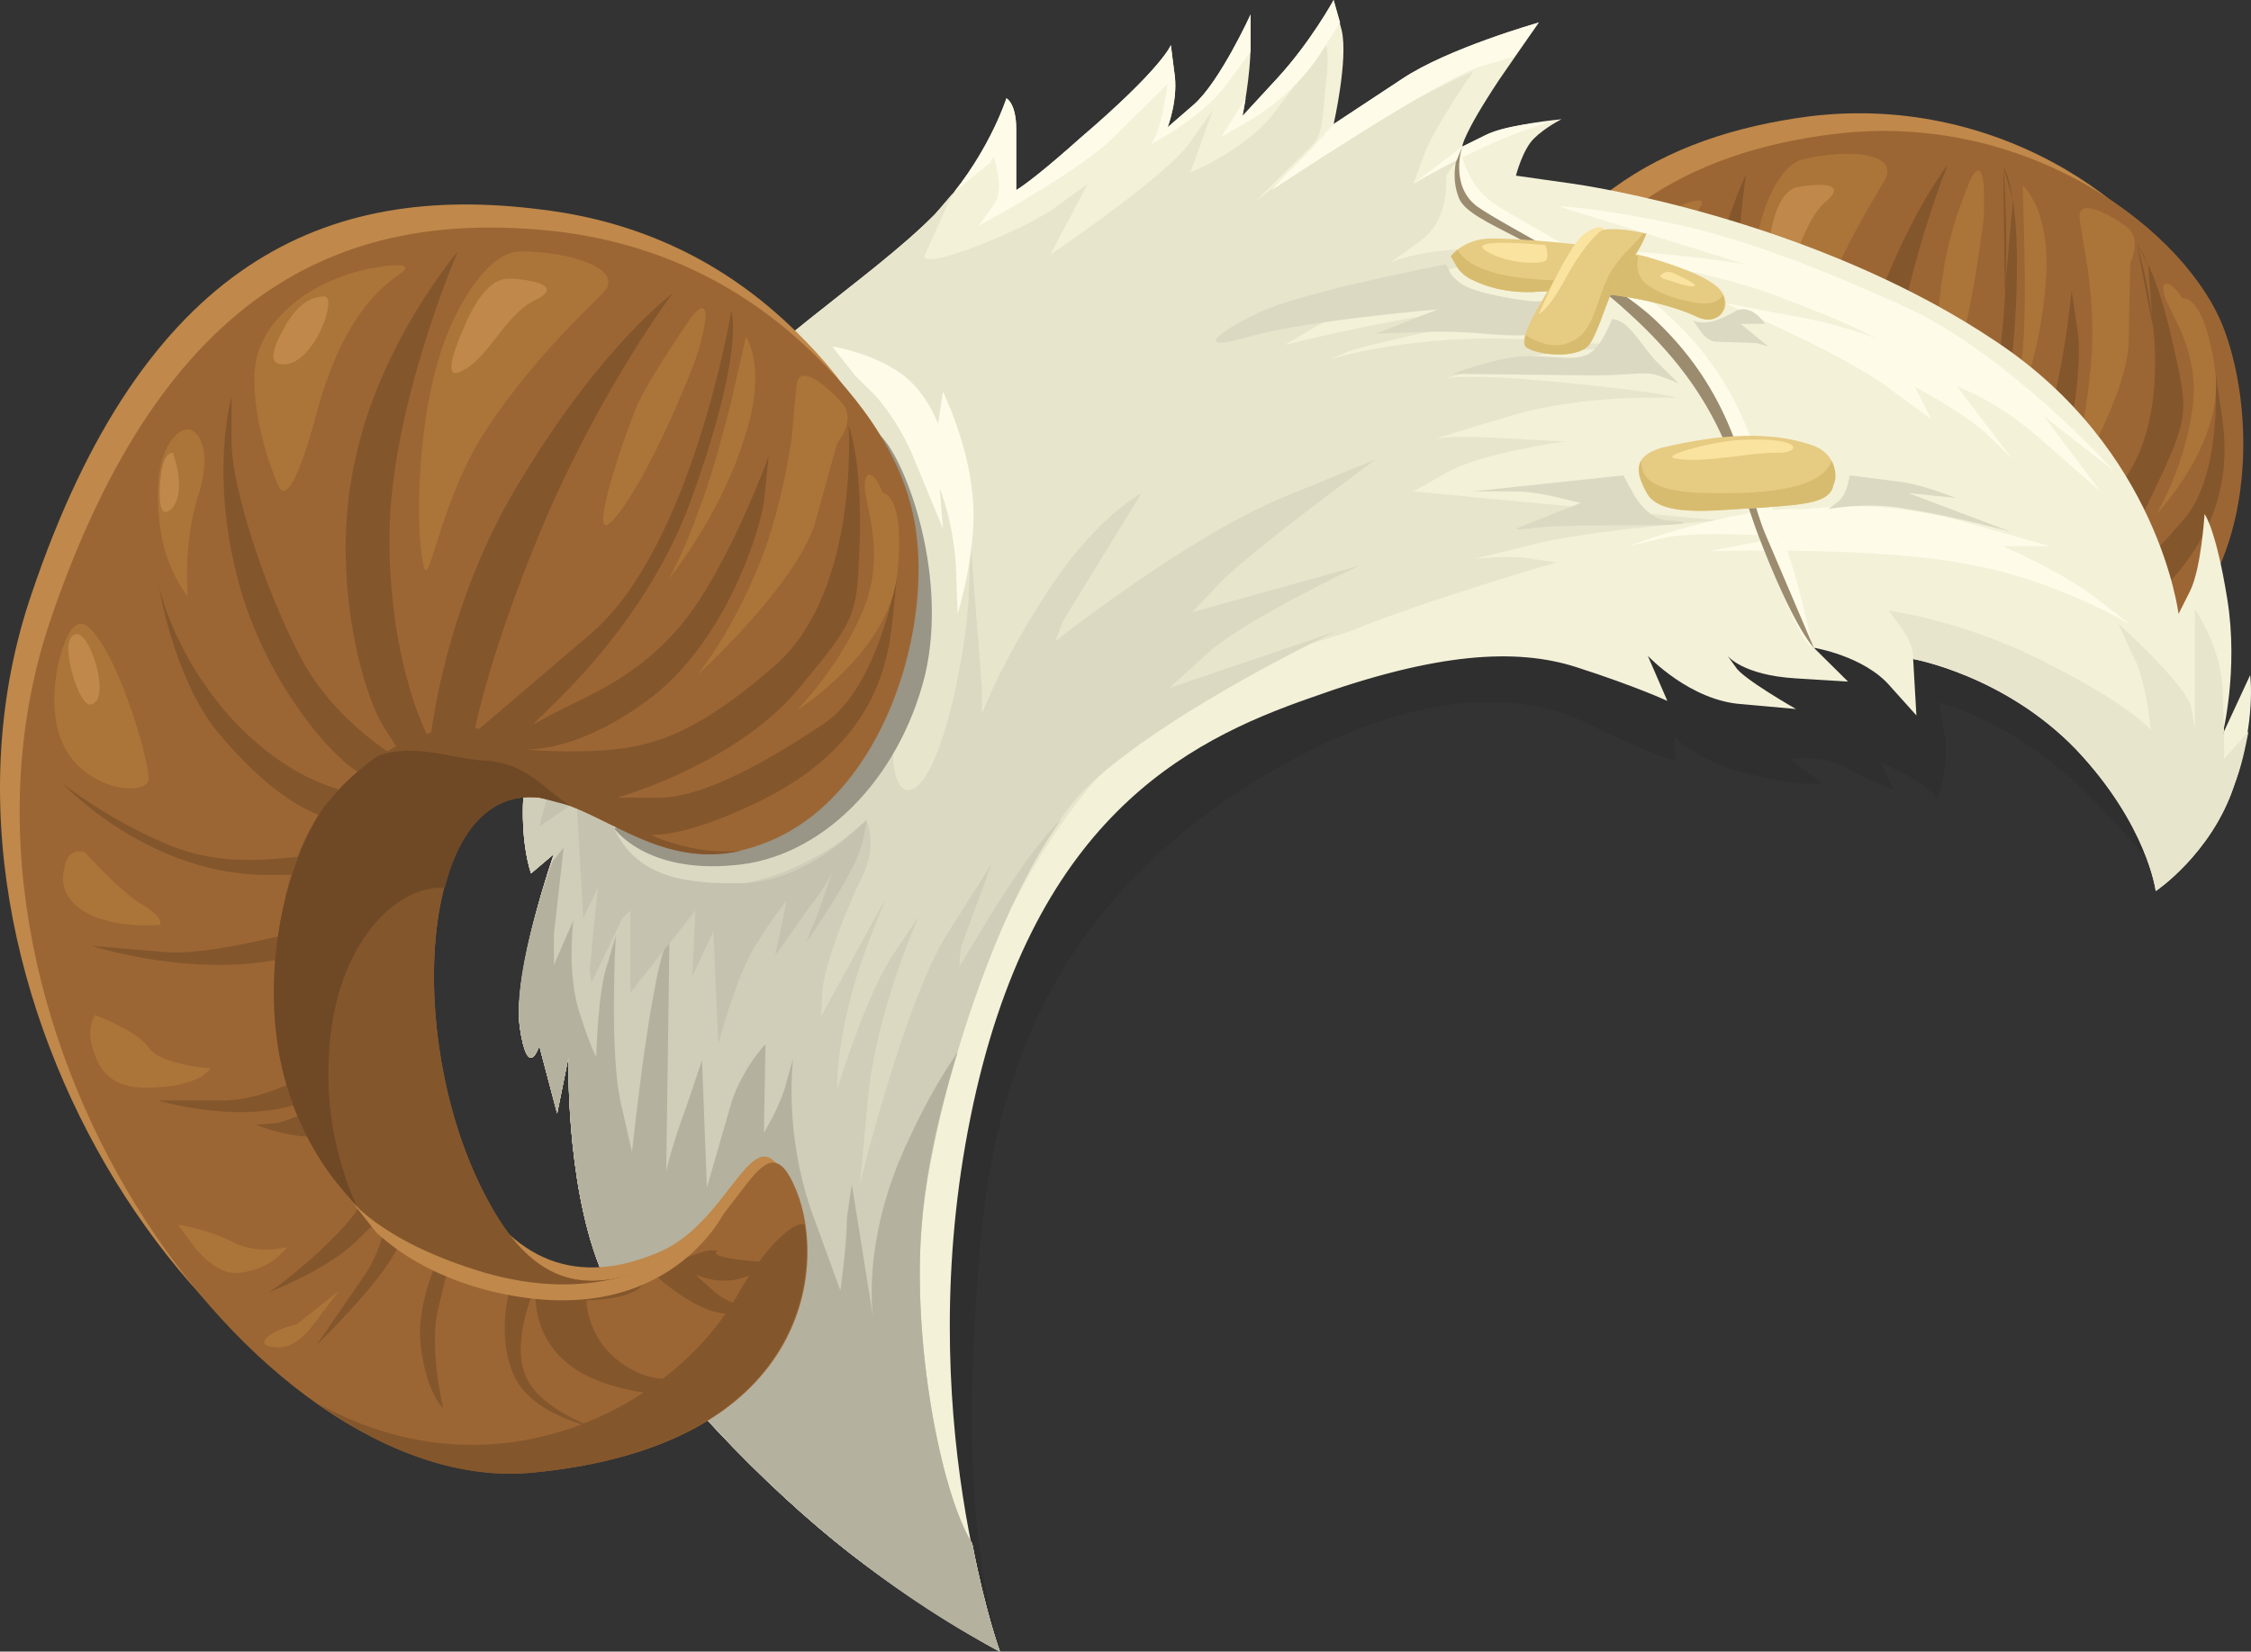<?xml version="1.0" encoding="UTF-8" standalone="no"?>
<!-- Generator: flash2svg, http://dissentgraphics.com/tools/flash2svg -->

<svg
   xmlns:dc="http://purl.org/dc/elements/1.1/"
   xmlns:cc="http://creativecommons.org/ns#"
   xmlns:rdf="http://www.w3.org/1999/02/22-rdf-syntax-ns#"
   xmlns:svg="http://www.w3.org/2000/svg"
   xmlns="http://www.w3.org/2000/svg"
   xmlns:sodipodi="http://sodipodi.sourceforge.net/DTD/sodipodi-0.dtd"
   xmlns:inkscape="http://www.inkscape.org/namespaces/inkscape"
   id="AvatarAssets"
   image-rendering="auto"
   version="1.1"
   x="0px"
   y="0px"
   width="77.334"
   height="56.749"
   viewBox="0 0 77.334 56.749"
   inkscape:version="0.48.4 r9939"
   sodipodi:docname="AvatarAssets_sideHatRam.svg">
  <rect x="0" y="0" width="77.334" height="56.749" fill="#333333" stroke="none"/>
  <sodipodi:namedview
     pagecolor="#ffffff"
     bordercolor="#666666"
     borderopacity="1"
     objecttolerance="10"
     gridtolerance="10"
     guidetolerance="10"
     inkscape:pageopacity="0"
     inkscape:pageshadow="2"
     inkscape:window-width="640"
     inkscape:window-height="480"
     id="namedview5299"
     showgrid="false"
     fit-margin-top="0"
     fit-margin-left="0"
     fit-margin-right="0"
     fit-margin-bottom="0"
     inkscape:zoom="1.9032258"
     inkscape:cx="71.140031"
     inkscape:cy="-36.825"
     inkscape:window-x="0"
     inkscape:window-y="0"
     inkscape:window-maximized="0"
     inkscape:current-layer="AvatarAssets" />
  <defs
     id="defs5130">
    <linearGradient
       gradientUnits="userSpaceOnUse"
       color-interpolation="sRGB"
       x1="644.825"
       y1="614.2"
       x2="684.675"
       y2="614.2"
       id="linearGradient">
      <stop
         stop-color="#000"
         stop-opacity="0.086"
         offset="0"
         id="stop5133" />
      <stop
         stop-color="#000"
         stop-opacity="0.086"
         offset="1"
         id="stop5135" />
    </linearGradient>
    <linearGradient
       gradientUnits="userSpaceOnUse"
       color-interpolation="sRGB"
       x1="-9.793"
       y1="5.355"
       x2="34.781"
       y2="5.355"
       id="linearGradient1">
      <stop
         stop-color="#000"
         stop-opacity="0.086"
         offset="0"
         id="stop5138" />
      <stop
         stop-color="#000"
         stop-opacity="0.086"
         offset="1"
         id="stop5140" />
    </linearGradient>
  </defs>
  <g
     id="sideHatRam1"
     overflow="visible"
     style="overflow:visible"
     transform="translate(39.14,31.574)">
    <g
       id="sideHatRam_0">
      <g
         id="element">
        <g
           id="drawingObject">
          <path
             id="path"
             d="m 23.026,-27.577 c -5.089,0.664 -9.172,2.99 -11.241,8.858 7.829,1.329 16.61,3.71 21.084,9.302 q 0.951,-0.277 1.678,-0.941 c 2.852,-2.381 3.02,-7.419 1.901,-10.464 -1.23,-3.322 -6.655,-7.585 -13.422,-6.755 z"
             inkscape:connector-curvature="0"
             style="fill:#c0884a" />
        </g>
        <g
           id="drawingObject1">
          <path
             id="path1"
             d="m 23.865,-26.968 c -4.978,0.609 -9.004,2.879 -11.074,8.416 7.886,1.384 16.443,3.986 20.581,9.855 q 1.007,-0.277 2.014,-1.052 c 2.852,-2.381 3.02,-7.419 1.901,-10.464 -1.23,-3.378 -6.711,-7.585 -13.422,-6.755 z"
             inkscape:connector-curvature="0"
             style="fill:#9c6634" />
        </g>
        <g
           id="drawingObject2">
          <path
             id="path2"
             d="m 34.826,-20.324 -0.559,-2.879 c 0,0 1.622,4.983 -0.335,7.972 -1.287,2.049 -2.349,2.99 -3.356,3.544 l 1.007,0.886 c 1.062,-0.831 2.46,-2.104 3.188,-3.71 1.342,-2.823 1.286,-2.823 0.727,-5.315 -0.56,-2.547 -1.231,-3.377 -1.231,-3.377 l 0.392,0.72"
             inkscape:connector-curvature="0"
             style="fill:#84562c" />
        </g>
        <g
           id="drawingObject3">
          <path
             id="path3"
             d="m 32.254,-20.103 -0.224,-1.494 c 0,0 -0.335,3.82 -1.342,5.979 -0.559,1.163 -1.23,1.938 -1.902,2.602 q 0.336,0.166 0.895,0.609 l 0.727,-0.83 c 1.79,-2.381 1.958,-5.869 1.846,-6.866 z"
             inkscape:connector-curvature="0"
             style="fill:#84562c" />
        </g>
        <g
           id="drawingObject4">
          <path
             id="path4"
             d="m 37.175,-17.445 -0.223,-1.495 c 0,0 0.335,3.599 -1.063,5.204 -1.174,1.384 -2.628,2.824 -3.859,3.433 l 0.783,0.83 c 0.503,-0.276 1.063,-0.719 1.79,-1.328 2.964,-2.602 2.796,-5.149 2.572,-6.644 z"
             inkscape:connector-curvature="0"
             style="fill:#84562c" />
        </g>
        <g
           id="drawingObject5">
          <path
             id="path5"
             d="m 29.737,-21.597 -0.056,-4.264 c 0,0 0.727,7.641 -1.622,11.129 l -0.615,0.886 0.671,0.387 c 0.783,-1.495 1.622,-3.654 1.902,-6.145 0.447,-5.205 -0.336,-6.257 -0.336,-6.257 l 0.336,1.163"
             inkscape:connector-curvature="0"
             style="fill:#84562c" />
        </g>
        <g
           id="drawingObject6">
          <path
             id="path6"
             d="m 20.845,-25.584 c 0,0 -1.678,3.488 -1.51,7.253 l 0.112,1.273 1.51,0.443 c -0.895,-3.986 -0.112,-8.969 -0.112,-8.969 z"
             inkscape:connector-curvature="0"
             style="fill:#84562c" />
        </g>
        <g
           id="drawingObject7">
          <path
             id="path7"
             d="m 27.78,-25.916 c 0,0 -1.678,2.049 -3.132,6.755 -0.392,1.273 -0.615,2.491 -0.727,3.598 l 1.398,0.609 0.391,-2.989 c 0.672,-4.651 2.07,-7.973 2.07,-7.973 z"
             inkscape:connector-curvature="0"
             style="fill:#84562c" />
        </g>
        <g
           id="drawingObject8">
          <path
             id="path8"
             d="m 22.746,-26.082 c -0.894,0.277 -1.733,2.215 -1.677,4.651 0.055,1.937 0.559,3.986 0.95,5.149 l 0.448,0.221 q 0.167,-2.547 0.559,-3.876 c 0.783,-2.491 2.013,-4.484 2.573,-5.425 0.559,-0.997 -1.343,-1.108 -2.853,-0.72 z"
             inkscape:connector-curvature="0"
             style="fill:#ab7539" />
        </g>
        <g
           id="drawingObject9">
          <path
             id="path9"
             d="m 15.588,-19.992 c 0.223,0.831 0.615,1.606 0.95,2.215 l 1.175,0.277 0.056,-1.661 c 0,-3.156 0.839,-4.54 1.398,-5.149 0.559,-0.665 -0.391,-0.333 -1.23,0.11 -1.678,0.997 -2.797,2.492 -2.349,4.208 z"
             inkscape:connector-curvature="0"
             style="fill:#ab7539" />
        </g>
        <g
           id="drawingObject10">
          <path
             id="path10"
             d="m 29.01,-24.089 c 0.056,-0.941 0,-2.215 -0.447,-1.329 q -0.727,1.717 -0.951,3.267 c -0.224,1.218 -0.447,4.983 0.168,3.654 0.671,-1.273 1.118,-4.651 1.23,-5.592 z"
             inkscape:connector-curvature="0"
             style="fill:#ab7539" />
        </g>
        <g
           id="drawingObject11">
          <path
             id="path11"
             d="m 30.856,-24.476 -0.504,-0.72 0.056,2.159 q 0.056,2.325 -0.056,3.488 c -0.167,1.882 -0.391,2.602 -0.391,2.602 0,0 1.007,-2.325 1.174,-4.872 0.224,-2.547 -0.783,-3.377 -0.783,-3.377"
             inkscape:connector-curvature="0"
             style="fill:#ab7539" />
        </g>
        <g
           id="drawingObject12">
          <path
             id="path12"
             d="m 33.876,-23.812 c -0.615,-0.443 -1.678,-0.997 -1.566,-0.222 l 0.279,1.717 q 0.28,2.048 0.056,3.765 c -0.279,2.712 -1.006,4.318 -1.006,4.318 0,0 2.237,-3.433 2.349,-5.536 l 0.055,-2.769 c 0,0 0.448,-0.886 -0.167,-1.273 z"
             inkscape:connector-curvature="0"
             style="fill:#ab7539" />
        </g>
        <g
           id="drawingObject13">
          <path
             id="path13"
             d="m 36.225,-21.099 -0.392,-0.222 q -0.279,-0.443 -0.503,-0.498 -0.224,-0.055 -0.112,0.388 c 0.168,0.609 1.286,1.993 0.951,3.986 -0.28,1.993 -1.231,3.543 -1.231,3.543 l 1.175,-1.55 -1.175,1.55 c 0,0 2.405,-2.491 2.014,-5.038 -0.392,-2.602 -1.119,-2.381 -1.119,-2.381"
             inkscape:connector-curvature="0"
             style="fill:#ab7539" />
        </g>
        <g
           id="drawingObject14">
          <path
             id="path14"
             d="m 23.585,-24.643 c 0.839,-0.719 -0.391,-0.609 -1.006,-0.498 q -0.727,0.222 -0.951,1.993 -0.28,1.827 0.335,1.274 c 0.671,-0.665 0.839,-2.104 1.622,-2.769 z"
             inkscape:connector-curvature="0"
             style="fill:#c0884a" />
        </g>
        <g
           id="drawingObject15">
          <path
             id="path15"
             d="m 16.483,-20.712 c 0.838,-0.387 1.006,-2.491 0.615,-2.436 q -0.783,0.222 -1.063,1.495 -0.224,1.218 0.448,0.941 z"
             inkscape:connector-curvature="0"
             style="fill:#c0884a" />
        </g>
        <g
           id="group1">
          <g
             id="group2">
            <g
               id="drawingObject16">
              <path
                 id="path16"
                 d="m 33.131,-6.217 c -1.175,-1.605 -7.159,-6.754 -10.626,-7.253 -3.524,-0.553 -4.754,-1.771 -12.024,-0.276 -7.327,1.494 -16.89,5.758 -17.338,6.311 -0.447,0.609 -1.789,9.523 -2.572,13.177 -0.783,3.71 -0.224,12.236 0.335,13.454 0.504,1.218 4.307,5.979 4.307,5.979 Q -6.018,20.801 -5.682,14.49 c 0.28,-4.983 0.391,-13.454 9.563,-19.157 5.313,-3.321 9.172,-3.211 11.521,-2.048 2.349,1.163 3.02,1.273 3.02,1.273 l -0.056,-0.83 0.671,0.498 -0.671,-0.498 c 0,0 0.895,0.941 2.741,1.329 1.845,0.443 2.349,0.276 2.349,0.276 l -1.119,-0.83 0.671,0 -0.671,0 c 0,0 1.175,-0.166 1.902,0.277 0.727,0.443 1.677,0.775 1.677,0.775 l -0.447,-0.941 1.007,0.498 c 0.95,0.609 0.95,0.775 0.95,0.775 0,0 0.336,-0.941 0.28,-1.938 l -0.224,-1.384 1.622,0.665 -1.622,-0.665 c 0,0 2.629,0.665 5.034,3.101 2.069,2.048 2.237,2.546 2.237,2.546 0,0 -0.448,-2.823 -1.622,-4.429 z"
                 inkscape:connector-curvature="0"
                 style="fill:url(#linearGradient1)" />
            </g>
            <g
               id="drawingObject17">
              <path
                 id="path17"
                 d="m 4.72,-28.861 -1.174,1.273 c 0,0 0.279,-1.384 0.279,-2.436 l 0,-1.052 c 0,0 -1.062,2.326 -1.957,3.101 L 0.973,-27.2 c 0,0 0.392,-0.997 0.224,-1.938 l -0.112,-0.886 c 0,0 -0.28,0.775 -3.132,3.211 -1.174,1.052 -1.901,1.606 -2.181,1.772 l 0,-2.104 c 0,-0.886 -0.336,-1.052 -0.336,-1.052 l 0.168,0.222 -0.168,-0.222 c 0,0 -0.671,2.104 -2.46,3.987 -2.237,2.27 -6.32,4.706 -8.725,7.806 -3.411,4.208 -3.188,4.54 -4.642,8.526 -1.398,3.987 -0.503,6.312 -0.503,6.312 l 0.783,-0.664 -0.671,2.214 0.671,-2.214 c 0,0 -1.398,3.986 -1.175,5.924 0.28,1.937 0.672,0.664 0.672,0.664 l 0.615,2.325 0.391,-1.937 0.112,2.491 -0.112,-2.491 c 0,0 -0.112,4.207 1.063,7.197 1.174,2.934 5.201,7.087 8.053,9.412 2.852,2.325 5.705,3.82 5.705,3.82 0,0 -3.076,-8.194 -1.007,-18.381 2.069,-10.187 7.382,-12.9 11.689,-14.395 4.306,-1.55 7.046,-1.716 9.116,-1.052 2.069,0.665 3.132,1.163 3.132,1.163 l -0.672,-1.55 0.951,0.775 -0.951,-0.775 c 0,0 1.455,1.55 3.244,1.661 l 1.846,0.166 c 0,0 -1.846,-1.052 -2.07,-1.44 l -0.279,-0.387 0.503,0.332 -0.503,-0.332 c 0,0 0.503,0.664 2.349,0.775 l 1.789,0.11 -1.174,-1.162 1.007,0.277 -1.007,-0.277 c 0,0 1.734,0.277 2.629,1.329 l 0.894,0.996 -0.112,-1.938 1.902,0.609 -1.902,-0.609 c 0,0 3.132,0.554 5.593,3.101 2.461,2.602 2.741,4.872 2.741,4.872 0,0 1.901,-1.273 2.684,-3.599 0.783,-2.27 0.559,-3.82 0.559,-3.82 l 0,1.052 0,-1.052 -0.95,2.049 c 0,0 0.559,-2.215 0.167,-4.651 -0.391,-2.436 -0.783,-2.934 -0.783,-2.934 l 0.224,0.553 -0.224,-0.553 c 0,0 -0.112,1.882 -0.503,2.657 l -0.391,0.775 c 0,0 -0.672,-5.647 -6.264,-9.357 -5.593,-3.764 -12.64,-5.148 -14.541,-5.425 l -1.958,-0.277 c 0,0 0.224,-0.886 0.616,-1.274 0.391,-0.387 0.95,-0.664 0.95,-0.664 0,0 -1.845,0.166 -2.628,0.554 l -0.783,0.387 c 0,0 0,-0.387 1.286,-2.325 l 1.342,-1.938 c 0,0 -3.132,0.886 -4.697,1.938 l -2.349,1.55 c 0,0 0.503,-2.214 0.279,-3.211 l -0.279,-1.052 c 0,0 -0.783,1.44 -1.958,2.713 z"
                 inkscape:connector-curvature="0"
                 style="fill:#f4f1d9" />
            </g>
            <g
               id="drawingObject18">
              <path
                 id="path18"
                 d="m 4.776,-25.262 -0.839,0.664 1.958,-1.938 c 0.391,-0.387 0.391,-0.775 0.503,-2.048 0.168,-1.329 0,-1.44 0,-1.44 l 0.056,0.222 -0.056,-0.222 -1.678,2.215 c -1.006,1.384 -2.964,2.159 -2.964,2.159 l 1.119,-0.554 -1.119,0.554 0.783,-2.159 -0.783,1.107 c -0.783,1.163 -4.81,3.876 -4.81,3.876 l 1.287,-2.436 -1.063,0.775 c -1.007,0.775 -4.81,2.325 -4.53,1.661 l 0.951,-2.104 -0.615,0.72 c -2.237,2.27 -6.32,4.706 -8.725,7.806 -3.411,4.208 -3.188,4.54 -4.642,8.526 -1.398,3.987 -0.503,6.312 -0.503,6.312 l 0.783,-0.664 -0.671,2.214 0.671,-2.214 c 0,0 -1.398,3.986 -1.175,5.924 0.28,1.937 0.672,0.664 0.672,0.664 l 0.615,2.325 0.391,-1.937 0.112,2.491 -0.112,-2.491 c 0,0 -0.112,4.207 1.063,7.197 1.174,2.934 5.201,7.087 8.053,9.412 2.852,2.325 5.705,3.82 5.705,3.82 0,0 -0.504,-1.384 -0.951,-3.709 C -7.36,18.642 -9.317,11.112 -5.514,2.033 -1.096,-8.542 4.72,-8.93 7.349,-9.926 c 2.572,-1.052 6.991,-2.326 6.991,-2.326 l -0.783,-0.11 c -0.783,-0.166 -2.07,0 -2.07,0 l 0.727,-0.056 -0.727,0.056 2.237,-0.554 c 2.182,-0.498 6.208,-0.775 6.208,-0.775 l -10.514,-0.997 1.174,-0.664 c 1.175,-0.664 4.027,-1.052 4.027,-1.052 l -2.069,-0.111 c -1.79,-0.11 -2.237,0 -2.349,0 l 2.573,-0.775 c 2.628,-0.775 5.648,-0.609 5.648,-0.609 0,0 0.224,-0.11 -3.523,-0.498 -3.803,-0.388 -4.418,-0.166 -4.418,-0.166 l 0.783,-0.056 -0.783,0.056 1.789,-0.498 c 1.846,-0.554 5.146,-0.609 5.146,-0.609 l -3.803,-0.222 c -4.139,-0.277 -7.047,0.664 -7.047,0.664 l 1.957,-0.442 -1.957,0.442 0.503,-0.221 c 0.503,-0.277 6.264,-1.439 6.264,-1.439 l -1.846,0 C 9.698,-20.888 5,-19.726 5,-19.726 L 7.572,-20.279 5,-19.726 7.461,-21.165 c 2.46,-1.384 7.27,-1.883 7.27,-1.883 l -2.573,0 c -2.628,0 -3.523,0.499 -3.523,0.499 l 0.783,-0.222 -0.783,0.222 1.063,-0.776 c 1.006,-0.775 0.839,-2.214 0.839,-2.214 l 0.279,-0.388 c 0,0 0.727,-0.498 -0.056,-0.11 l -1.342,0.775 0.392,-1.052 c 0.391,-0.997 1.677,-2.824 1.677,-2.824 0,0 -1.789,0.775 -4.138,2.215 -2.349,1.384 -3.412,2.325 -3.412,2.325"
                 inkscape:connector-curvature="0"
                 style="fill:#e8e5cd" />
            </g>
            <g
               id="drawingObject19">
              <path
                 id="path19"
                 d="m 1.812,-10.535 0.895,-0.941 c 0.895,-0.997 5.425,-4.319 5.425,-4.319 l -3.244,1.329 c -3.3,1.384 -7.774,4.927 -7.774,4.927 l 2.629,-1.937 -2.629,1.937 0.28,-0.719 2.684,-4.374 c 0,0 -1.566,0.83 -3.187,3.322 -1.678,2.546 -2.293,4.263 -2.293,4.263 l 0,-0.831 -0.392,-5.038 -0.056,1.661 c -0.056,1.716 -0.727,5.426 -1.622,6.533 -0.951,1.107 -1.342,-1.052 -0.615,-3.377 0.727,-2.27 0.28,-4.54 -0.224,-5.813 l -10.402,1.66 c -0.615,1.163 -0.895,2.27 -1.678,4.374 -1.398,3.987 -0.503,6.312 -0.503,6.312 l 0.783,-0.664 -0.671,2.214 0.671,-2.214 c 0,0 -1.398,3.986 -1.175,5.924 0.28,1.937 0.672,0.664 0.672,0.664 l 0.615,2.325 0.391,-1.937 0.112,2.491 -0.112,-2.491 c 0,0 -0.112,4.207 1.063,7.197 1.174,2.934 5.201,7.087 8.053,9.412 2.852,2.325 5.705,3.82 5.705,3.82 0,0 -0.504,-1.384 -0.951,-3.709 -1.119,-1.827 -2.069,-7.032 -1.734,-10.963 0.392,-4.484 2.964,-12.457 5.761,-15.114 2.796,-2.602 8.445,-5.26 8.445,-5.26 l -5.705,1.938 1.342,-1.218 c 1.398,-1.218 5.201,-2.99 5.201,-2.99 l -5.76,1.606 z"
                 inkscape:connector-curvature="0"
                 style="fill:#dcd9c3" />
            </g>
            <g
               id="drawingObject20">
              <path
                 id="path20"
                 d="m -6.13,0.981 1.063,-2.879 -1.51,2.38 c -1.51,2.381 -3.02,8.637 -3.02,8.637 l 0.28,-2.989 c 0.279,-2.935 1.733,-6.201 1.733,-6.201 l -0.783,1.993 0.783,-1.993 -0.894,1.329 c -0.895,1.328 -1.902,4.595 -1.902,4.595 0,0 -0.056,-1.495 0.671,-3.876 0.336,-1.052 0.671,-1.882 0.951,-2.547 l -0.028,0 -2.153,3.931 0.056,-0.885 c 0.056,-0.886 0.839,-2.879 1.398,-3.987 0.503,-1.107 0.112,-1.882 0.112,-1.882 l -0.727,0.609 c -0.727,0.554 -4.027,2.713 -6.823,0.996 -2.797,-1.66 -0.56,-6.034 -0.56,-6.034 l -0.783,2.38 0.783,-2.38 c 0,0 -0.727,-0.333 -1.845,0 -0.392,0.11 -0.951,0.664 -1.51,1.439 -0.727,3.045 -0.056,4.817 -0.056,4.817 l 0.783,-0.664 -0.671,2.214 0.671,-2.214 c 0,0 -1.398,3.986 -1.175,5.924 0.28,1.937 0.672,0.664 0.672,0.664 l 0.615,2.325 0.391,-1.937 0.112,2.491 -0.112,-2.491 c 0,0 -0.112,4.207 1.063,7.197 1.174,2.934 5.201,7.087 8.053,9.412 2.852,2.325 5.705,3.82 5.705,3.82 0,0 -0.504,-1.384 -0.951,-3.709 -1.119,-1.827 -2.069,-7.032 -1.734,-10.963 0.336,-3.93 2.405,-10.63 4.81,-13.951 q -1.007,0.996 -2.349,3.155 L -6.185,1.645 -6.13,0.981 z"
                 inkscape:connector-curvature="0"
                 style="fill:#d0cdb8" />
            </g>
            <g
               id="drawingObject21">
              <path
                 id="path21"
                 d="m -4.787,25.175 c 0,0 -0.504,-1.384 -0.951,-3.709 -1.119,-1.827 -2.069,-7.032 -1.734,-10.963 0.112,-1.66 0.559,-3.764 1.231,-5.924 -0.448,0.665 -1.007,1.551 -1.622,2.879 -1.566,3.212 -1.342,5.703 -1.287,6.201 l -0.727,-4.54 -0.167,1.163 c 0,0.886 -0.224,2.491 -0.224,2.491 l -1.007,-2.768 C -12.226,7.237 -11.89,4.801 -11.89,4.801 l -0.056,1.55 0.056,-1.55 -0.224,0.775 c -0.167,0.775 -0.783,1.772 -0.783,1.772 l 0.056,-3.045 c 0,0 -0.895,0.941 -1.23,2.214 l -0.783,2.713 -0.168,-4.374 -0.503,1.495 c -0.559,1.495 -0.727,2.325 -0.727,2.325 l 0.112,-8.083 -0.168,0.388 0.168,-0.388 c 0,0 -0.28,0.388 -0.56,2.104 -0.335,1.661 -0.727,5.315 -0.727,5.315 L -17.818,6.296 C -18.21,4.524 -17.986,0.593 -17.986,0.593 l -0.056,2.215 0.056,-2.215 -0.28,0.941 c -0.335,0.886 -0.391,3.212 -0.391,3.212 0,0 -0.224,-0.388 -0.615,-1.661 C -19.664,1.756 -19.44,0.04 -19.44,0.04 l -0.056,1.051 0.056,-1.051 -0.671,1.55 0,-1.052 0.335,-2.99 -0.391,0.498 c -0.336,0.886 -1.342,3.987 -1.119,5.648 0.28,1.937 0.672,0.664 0.672,0.664 l 0.615,2.325 0.391,-1.937 0.112,2.491 -0.112,-2.491 c 0,0 -0.112,4.207 1.063,7.197 1.174,2.934 5.201,7.087 8.053,9.412 q 2.852,2.325 5.705,3.82 z"
                 inkscape:connector-curvature="0"
                 style="fill:#b4b19f" />
            </g>
            <g
               id="drawingObject22">
              <path
                 id="path22"
                 d="m -18.825,-4.833 c 0,0 -0.895,-0.996 -1.174,-0.387 -0.224,0.553 -0.615,2.048 -0.615,2.048 l 1.286,-0.886 0.224,4.042 0.503,-1.052 -0.28,2.824 0.056,0.443 1.063,-2.215 0.279,-0.277 0,2.824 2.237,-2.824 -0.111,2.27 0.727,-1.55 0.167,3.876 c 0,0 0.672,-2.547 1.343,-3.488 0.615,-0.997 1.006,-1.44 1.006,-1.44 l -0.391,1.883 1.174,-1.661 c 0.615,-0.776 0.783,-1.218 0.783,-1.218 0,0 -0.503,1.55 -0.727,1.993 l -0.168,0.443 c 0,0 0.951,-1.385 1.455,-2.326 0.559,-0.941 0.615,-1.882 0.615,-1.882 q -2.125,2.048 -4.139,2.159 c -2.013,0.055 -3.747,-0.166 -4.53,-1.882 l -0.783,-1.717 z"
                 inkscape:connector-curvature="0"
                 style="fill:#c5c3b0" />
            </g>
            <g
               id="drawingObject23">
              <path
                 id="path23"
                 d="m 26.587,-8.93 c 0,0 3.132,0.554 5.593,3.101 2.461,2.602 2.741,4.872 2.741,4.872 0,0 1.901,-1.273 2.684,-3.599 0.28,-0.72 0.391,-1.329 0.503,-1.882 l -0.839,0.941 0,-0.886 -0.055,0.056 0.055,-0.111 -0.055,-1.55 c -0.112,-1.495 -0.951,-2.658 -0.951,-2.658 l 0.447,0.775 -0.447,-0.775 0,4.097 -0.112,-0.664 c -0.056,-0.72 -2.517,-2.935 -2.517,-2.935 l 1.231,1.218 -1.231,-1.218 0.504,1.108 c 0.447,0.775 0.615,2.546 0.615,2.546 0,0 -0.671,-0.83 -3.524,-2.27 -2.852,-1.494 -5.48,-1.827 -5.48,-1.827 l 1.677,0.333 -1.677,-0.333 0.447,0.609 c 0.447,0.609 0.391,1.052 0.391,1.052 z"
                 inkscape:connector-curvature="0"
                 style="fill:#e8e5cd" />
            </g>
            <g
               id="drawingObject24">
              <path
                 id="path24"
                 d="m 15.346,-24.376 -0.95,-0.111 6.431,1.993 c 0,0 -2.852,-0.443 -4.418,-0.443 l -1.566,0 2.573,0.388 -2.573,-0.388 c 0,0 4.418,0.498 7.103,1.55 2.684,0.997 3.355,1.44 3.355,1.44 0,0 -1.174,-0.499 -3.188,-0.831 l -2.013,-0.387 2.237,0.996 -2.237,-0.996 c 0,0 4.027,1.716 5.593,2.879 l 1.51,1.107 -0.56,-1.107 1.007,0.553 -1.007,-0.553 c 0,0 1.79,0.941 2.573,1.716 l 0.783,0.775 -1.902,-2.491 0.839,0.387 -0.839,-0.387 c 0,0 1.287,0.387 2.965,1.882 l 1.957,1.716 -1.957,-2.602 2.404,1.883 c 0,0 -3.635,-4.042 -7.214,-5.648 q -4.474,-2.048 -7.606,-2.768 c -3.132,-0.664 -4.25,-0.664 -4.25,-0.664"
                 inkscape:connector-curvature="0"
                 style="fill:#fefce9" />
            </g>
            <g
               id="drawingObject25">
              <path
                 id="path25"
                 d="m 28.433,-12.196 c 3.132,0.553 5.649,2.104 5.649,2.104 l -1.231,-0.941 c -1.23,-0.942 -3.188,-1.772 -3.188,-1.772 l 1.119,0.553 -1.119,-0.553 1.622,0 -3.132,-0.886 q -1.901,-0.498 -3.859,-0.498 l -1.51,0.11 c -2.293,-0.11 -5.984,1.274 -5.984,1.274 l 2.126,-0.665 -2.126,0.665 1.175,-0.277 c 1.118,-0.277 4.25,-0.055 4.25,-0.055 l -2.628,0.498 3.243,0 -3.243,0 c 0,0 5.704,-0.166 8.836,0.443 z"
                 inkscape:connector-curvature="0"
                 style="fill:#fefce9" />
            </g>
            <g
               id="group3">
              <g
                 id="drawingObject26">
                <path
                   id="path26"
                   d="m 3.658,-28.197 -0.839,1.329 1.23,-0.72 q 1.398,-0.941 2.181,-2.159 l 0.671,-1.052 -0.223,-0.775 c 0,0 -0.783,1.44 -1.958,2.713 l -1.174,1.273 0.112,-0.609 z"
                   inkscape:connector-curvature="0"
                   style="fill:#fefce9" />
              </g>
              <g
                 id="drawingObject27">
                <path
                   id="path27"
                   d="m 2.931,-28.584 0.894,-1.218 0,-1.274 c 0,0 -1.062,2.326 -1.957,3.101 L 0.973,-27.2 c 0,0 0.392,-0.997 0.224,-1.938 l -0.112,-0.886 c 0,0 -0.28,0.775 -3.132,3.211 -1.174,1.052 -1.901,1.606 -2.181,1.772 l 0,-2.104 c 0,-0.886 -0.336,-1.052 -0.336,-1.052 l 0.168,0.222 -0.168,-0.222 c 0,0 -0.503,1.606 -1.789,3.212 l 1.23,-0.997 0.112,-0.222 c 0,0 0.391,1.052 0.056,1.606 l -0.559,0.775 1.845,-1.052 -1.845,1.052 c 0,0 3.411,-1.827 4.642,-3.045 l 1.845,-1.827 c 0,0 -0.224,1.827 -0.615,2.104 l 0.671,-0.388 q 1.23,-0.775 1.902,-1.605 z"
                   inkscape:connector-curvature="0"
                   style="fill:#fefce9" />
              </g>
              <g
                 id="drawingObject28">
                <path
                   id="path28"
                   d="m 11.767,-29.304 1.118,-0.332 0.839,-1.163 c 0,0 -3.132,0.886 -4.697,1.938 l -2.349,1.55 c 0,0 -0.951,1.107 -1.566,1.661 l -0.56,0.609 3.076,-1.993 -3.076,1.993 c 0,0 5.817,-3.875 7.215,-4.263 z"
                   inkscape:connector-curvature="0"
                   style="fill:#fefce9" />
              </g>
              <g
                 id="drawingObject29">
                <path
                   id="path29"
                   d="m 14.284,-27.422 c -0.504,0.056 -1.79,0.167 -2.405,0.499 l -0.783,0.387 -1.678,1.274 1.678,-0.886 -1.678,0.886 c 0,0 2.796,-1.661 4.866,-2.16 z"
                   inkscape:connector-curvature="0"
                   style="fill:#fefce9" />
              </g>
            </g>
            <g
               id="drawingObject30">
              <path
                 id="path30"
                 d="m -6.241,-10.48 c 0,0 0.727,-2.325 0.503,-4.152 -0.168,-1.772 -1.007,-3.488 -1.007,-3.488 l 0.448,1.107 -0.448,-1.107 -0.168,1.107 c 0,0 -0.447,-1.273 -1.51,-1.882 -1.006,-0.609 -2.125,-0.775 -2.125,-0.775 l 0.671,0.166 -0.671,-0.166 0.783,0.996 0.727,0.72 q 0.895,1.052 1.398,2.381 l 0.895,2.159 -0.112,-1.384 0.224,0.719 -0.224,-0.719 c 0,0 0.448,1.052 0.56,2.657 l 0.056,1.661 z"
                 inkscape:connector-curvature="0"
                 style="fill:#fefce9" />
            </g>
            <g
               id="group4" />
          </g>
          <g
             id="group5">
            <g
               id="drawingObject31">
              <path
                 id="path31"
                 d="m 11.208,-25.816 -0.168,-0.664 -0.112,0.553 q 0,0.665 0.224,1.218 c 0.391,0.942 3.803,1.772 6.543,4.263 3.132,2.879 2.964,5.426 3.803,7.752 1.231,3.321 1.622,3.377 1.622,3.377 0,0 -0.391,-2.215 -1.118,-4.042 -0.672,-1.772 -0.895,-4.65 -3.748,-7.308 -1.566,-1.495 -5.145,-3.267 -6.096,-3.931 -1.006,-0.72 -1.118,-1.882 -1.118,-1.882"
                 inkscape:connector-curvature="0"
                 style="fill:#fefce9" />
            </g>
            <g
               id="drawingObject32">
              <path
                 id="path32"
                 d="m 10.984,-25.761 0.112,-0.775 -0.224,0.554 q -0.112,0.664 0.112,1.218 c 0.391,0.941 3.132,1.439 5.816,3.931 3.188,2.879 3.58,5.204 4.419,7.53 1.286,3.377 1.957,3.986 1.957,3.986 l -1.678,-3.931 c -0.727,-1.772 -0.895,-4.595 -3.747,-7.308 -1.566,-1.495 -5.145,-3.211 -6.152,-3.931 -0.951,-0.72 -0.503,-2.049 -0.503,-2.049"
                 inkscape:connector-curvature="0"
                 style="fill:#9b8c6f" />
            </g>
          </g>
          <g
             id="group6">
            <g
               id="drawingObject33">
              <path
                 id="path33"
                 d="m 4.105,-20.833 c -1.51,0.72 -2.237,1.384 -0.336,0.83 1.902,-0.553 6.488,-0.941 6.488,-0.941 l -2.125,0.831 1.678,-0.056 c 1.677,-0.055 2.404,0.166 3.467,0.111 1.007,-0.055 2.181,-0.83 1.846,-0.72 -0.336,0.166 -0.895,-0.443 -0.895,-0.443 l 0.335,0.277 -0.335,-0.277 -0.727,0 c 0,0 -1.119,-0.11 -1.958,-0.387 q -0.559,-0.166 -0.839,-0.554 l -0.167,-0.332 c 0,0 -4.922,0.941 -6.432,1.661 z"
                 inkscape:connector-curvature="0"
                 style="fill:#dcd9c3" />
            </g>
            <g
               id="drawingObject34">
              <path
                 id="path34"
                 d="m 10.76,-18.729 4.866,0.055 c 1.062,0 1.566,-0.111 1.957,-0.055 0.336,0.055 0.951,0.332 0.951,0.332 l -0.839,-0.831 c -0.615,-0.719 -0.895,-1.328 -1.454,-1.384 q -0.391,0.997 -0.839,1.218 c -0.503,0.222 -1.062,0.056 -2.069,0.056 -0.951,0 -2.573,0.609 -2.573,0.609 z"
                 inkscape:connector-curvature="0"
                 style="fill:#dcd9c3" />
            </g>
            <g
               id="drawingObject35">
              <path
                 id="path35"
                 d="m 20.491,-20.888 c -0.559,0.332 -1.062,0.498 -1.454,0.332 l 0.224,0.332 q 0.224,0.332 0.503,0.387 l 1.455,0.056 0.391,0.111 -0.951,-0.776 0.839,0 c 0,0 -0.447,-0.719 -1.007,-0.442 z"
                 inkscape:connector-curvature="0"
                 style="fill:#dcd9c3" />
            </g>
            <g
               id="drawingObject36">
              <path
                 id="path36"
                 d="m 17.024,-14.521 -0.391,-0.72 -5.202,0.553 1.454,0 c 1.007,0 2.07,0.388 2.293,0.388 l -1.957,0.775 c -0.447,0.166 -0.28,0.166 0.224,0.111 0.503,-0.111 2.572,-0.111 3.971,-0.111 1.342,0 1.733,-0.111 0.727,-0.166 q -0.616,-0.055 -1.119,-0.83 z"
                 inkscape:connector-curvature="0"
                 style="fill:#dcd9c3" />
            </g>
            <g
               id="drawingObject37">
              <path
                 id="path37"
                 d="m 26.14,-15.02 -1.734,-0.221 q -0.112,0.72 -0.447,0.941 l -0.28,0.221 0.839,-0.11 -0.839,0.11 c 0,0 1.343,-0.276 2.741,0 1.454,0.222 3.523,0.776 3.523,0.776 l -3.523,-1.329 1.622,0.166 c 0,0 -1.063,-0.443 -1.902,-0.554 z"
                 inkscape:connector-curvature="0"
                 style="fill:#dcd9c3" />
            </g>
          </g>
          <g
             id="group7">
            <g
               id="drawingObject38">
              <path
                 id="path38"
                 d="m 23.847,-14.909 c 0.168,-0.554 -0.056,-1.163 -0.783,-1.384 q -1.957,-0.665 -5.145,0.111 c -0.895,0.276 -0.951,0.775 -0.448,1.605 0.56,0.831 2.517,0.498 3.971,0.443 1.454,-0.111 2.293,-0.166 2.405,-0.775 z"
                 inkscape:connector-curvature="0"
                 style="fill:#e6cb82" />
            </g>
            <g
               id="drawingObject39">
              <path
                 id="path39"
                 d="m 21.442,-14.134 c 1.454,-0.111 2.293,-0.166 2.405,-0.775 q 0.168,-0.332 -0.056,-0.831 c -0.335,0.886 -1.901,1.163 -4.362,1.108 -1.958,-0.056 -2.181,-0.609 -2.181,-1.108 -0.168,0.277 -0.056,0.665 0.223,1.163 0.56,0.831 2.517,0.498 3.971,0.443 z"
                 inkscape:connector-curvature="0"
                 style="fill:#d7bc6f" />
            </g>
            <g
               id="drawingObject40">
              <path
                 id="path40"
                 d="m 12.103,-23.38 c -0.951,0 -1.399,0.609 -1.399,0.609 l 0.336,-0.277 -0.336,0.277 0.224,0.388 c 0.224,0.332 0.559,0.443 0.559,0.443 l 0.616,0.221 -0.616,-0.221 c 0,0 0.895,0.498 2.237,0.387 2.014,-0.111 4.363,0.332 5.481,0.886 0.839,0.332 1.342,-0.609 0.504,-1.163 q -0.616,-0.443 -2.349,-0.941 c -1.79,-0.443 -4.363,-0.609 -5.257,-0.609 z"
                 inkscape:connector-curvature="0"
                 style="fill:#e6cb82" />
            </g>
            <g
               id="drawingObject41">
              <path
                 id="path41"
                 d="m 11.487,-21.94 c 0,0 0.895,0.498 2.237,0.387 2.014,-0.111 4.363,0.332 5.481,0.886 0.671,0.277 1.063,-0.277 0.839,-0.775 q -0.224,0.443 -1.174,0.221 -0.839,-0.166 -1.399,-0.553 c -0.391,-0.277 -0.391,-0.72 -0.335,-0.997 l -0.727,-0.166 c 0,0 0.783,1.163 -2.069,0.997 -2.182,-0.056 -3.076,-0.499 -3.412,-1.052 l -0.224,0.221 0.224,0.388 c 0.224,0.332 0.559,0.443 0.559,0.443 z"
                 inkscape:connector-curvature="0"
                 style="fill:#d7bc6f" />
            </g>
            <g
               id="drawingObject42">
              <path
                 id="path42"
                 d="m 16.688,-22.383 c 0.504,-0.499 0.728,-1.163 0.728,-1.163 q -2.07,-0.498 -2.573,0.609 c -0.447,0.886 -2.069,3.1 -1.51,3.322 0.503,0.277 1.678,0.332 2.069,-0.055 0.392,-0.388 0.783,-2.16 1.286,-2.713 z"
                 inkscape:connector-curvature="0"
                 style="fill:#e6cb82" />
            </g>
            <g
               id="drawingObject43">
              <path
                 id="path43"
                 d="m 16.129,-22.106 c -0.447,0.885 -0.503,1.937 -1.286,2.269 -0.559,0.277 -1.119,0.056 -1.566,-0.221 -0.056,0.221 -0.056,0.388 0.056,0.443 0.503,0.277 1.678,0.332 2.069,-0.055 0.392,-0.388 0.783,-2.16 1.286,-2.713 0.504,-0.499 0.728,-1.163 0.728,-1.163 l -0.112,0 c -0.224,0.332 -0.783,0.72 -1.175,1.44 z"
                 inkscape:connector-curvature="0"
                 style="fill:#d7bc6f" />
            </g>
            <g
               id="drawingObject44">
              <path
                 id="path44"
                 d="m 13.724,-20.778 c 0,0 0.336,-0.11 1.007,-1.384 0.727,-1.273 1.23,-1.55 1.23,-1.55 0,0 -0.223,-0.222 -0.783,0.277 q -0.335,0.332 -0.95,1.55 -0.28,0.609 -0.504,1.107 z"
                 inkscape:connector-curvature="0"
                 style="fill:#fae29f" />
            </g>
            <g
               id="drawingObject45">
              <path
                 id="path45"
                 d="m 21.834,-16.016 c 0.895,0.055 1.118,-0.554 -1.175,-0.443 q -0.839,0.055 -1.789,0.332 -0.951,0.277 -0.28,0.332 c 0.895,0.111 2.405,-0.221 3.244,-0.221 z"
                 inkscape:connector-curvature="0"
                 style="fill:#fae29f" />
            </g>
            <g
               id="drawingObject46">
              <path
                 id="path46"
                 d="m 13.948,-22.605 c 0.168,-0.111 0,-0.553 0,-0.553 q -2.74,-0.222 -2.013,0.221 c 0.727,0.443 1.845,0.443 2.013,0.332 z"
                 inkscape:connector-curvature="0"
                 style="fill:#fae29f" />
            </g>
            <g
               id="drawingObject47">
              <path
                 id="path47"
                 d="m 18.199,-21.94 c 0.559,0.221 1.51,0.387 0.335,-0.166 q -0.391,-0.222 -0.559,-0.056 -0.224,0.111 0.224,0.222 z"
                 inkscape:connector-curvature="0"
                 style="fill:#fae29f" />
            </g>
          </g>
          <g
             id="group8">
            <g
               id="drawingObject48">
              <path
                 id="path48"
                 d="m -8.982,-16.681 c -0.895,-0.609 -3.132,9.191 -3.691,10.187 q -1.063,2.16 -5.369,3.378 l 0.895,0.719 -0.895,-0.719 c 0,0 1.063,1.55 4.083,1.273 3.02,-0.221 5.704,-2.934 6.599,-6.533 0.839,-3.599 -0.783,-7.696 -1.622,-8.305 z"
                 inkscape:connector-curvature="0"
                 style="fill:#999587" />
            </g>
            <g
               id="drawingObject49">
              <path
                 id="path49"
                 d="m -20.559,-24.376 c -7.382,-0.942 -13.646,1.771 -17.505,13.232 -4.697,13.786 6.935,30.229 16.499,29.343 9.507,-0.83 10.57,-6.477 9.507,-9.024 -1.118,-2.824 -1.845,1.052 -4.306,2.214 -2.573,1.163 -4.978,0.72 -6.711,-2.436 -2.908,-5.426 -2.405,-14.45 1.733,-13.896 2.461,0.276 4.531,3.045 8.166,1.328 3.635,-1.716 5.201,-6.865 4.865,-10.297 q -0.335,-3.212 -3.523,-6.312 -3.635,-3.543 -8.725,-4.152 z"
                 inkscape:connector-curvature="0"
                 style="fill:#c0884a" />
            </g>
            <g
               id="drawingObject50">
              <path
                 id="path50"
                 d="m -19.832,-23.601 c -7.382,-0.886 -13.646,1.827 -17.56,13.287 -4.698,13.786 6.99,30.174 16.498,29.344 9.563,-0.886 10.178,-7.087 9.116,-9.689 -1.119,-2.768 -1.846,1.162 -4.306,2.325 -2.517,1.218 -4.53,1.274 -6.264,-1.938 -2.964,-5.37 -2.461,-14.395 1.734,-13.896 l 3.579,1.439 -3.579,-1.439 c 2.404,0.332 4.474,3.1 8.165,1.384 3.635,-1.716 5.201,-6.865 4.809,-10.298 q -0.335,-3.211 -3.523,-6.312 -3.635,-3.543 -8.669,-4.207 z"
                 inkscape:connector-curvature="0"
                 style="fill:#9c6634" />
            </g>
            <g
               id="group9">
              <g
                 id="drawingObject51">
                <path
                   id="path51"
                   d="m -23.411,-22.937 c 0,0 -2.684,3.156 -3.523,7.142 -0.895,3.931 0.224,8.028 1.006,9.246 l 0.783,1.218 c 0,0 -2.348,-1.218 -3.635,-3.599 -1.286,-2.436 -2.405,-5.924 -2.405,-7.474 l 0,-1.55 -0.223,1.716 0.223,-1.716 c 0,0 -0.727,2.547 0.168,6.09 0.839,3.488 3.132,6.146 4.083,6.755 l 0.951,0.609 -0.951,0.166 c 0,0 -2.014,-0.166 -4.195,-2.492 -2.125,-2.325 -2.572,-4.706 -2.572,-4.706 l 0.503,1.495 -0.503,-1.495 0.447,1.883 -0.447,-1.883 c 0,0 0.503,3.267 2.069,5.149 1.566,1.883 3.188,2.99 4.306,2.99 l 1.175,0 c 0,0 -0.615,1.218 -1.902,1.218 -1.342,0 -3.076,0.498 -5.201,-0.332 -2.181,-0.886 -3.747,-2.16 -3.747,-2.16 l 1.063,0.776 -1.063,-0.776 2.069,1.606 -2.069,-1.606 c 0,0 3.02,3.267 7.27,3.156 l 2.965,-0.027 0,0.027 c 0.447,-1.661 1.062,-2.713 1.901,-3.156 1.902,-1.051 4.698,-0.11 5.537,0.609 q 1.398,1.108 2.349,1.163 1.342,0.111 3.971,-1.163 c 3.803,-1.882 4.362,-4.539 4.53,-6.2 l 0.167,-1.606 c 0,0 -0.615,3.876 -2.516,5.149 -1.902,1.273 -4.139,2.547 -5.649,2.547 l -1.454,0 2.237,-0.886 -2.237,0.886 c 0,0 3.971,-1.108 6.152,-3.654 2.181,-2.602 2.069,-2.602 2.181,-5.315 0.056,-2.769 -0.391,-3.821 -0.391,-3.821 l 0.223,0.886 -0.223,-0.886 -0.168,3.101 0.168,-3.101 c 0,0 0.391,5.592 -2.461,8.194 -2.908,2.547 -4.418,2.879 -6.208,2.99 -1.734,0.056 -2.349,-0.055 -2.349,-0.055 l 0.503,0.055 -0.503,-0.055 1.23,-0.166 -1.23,0.166 c 0,0 1.79,0.111 4.306,-1.827 2.517,-1.993 3.636,-5.592 3.803,-6.644 l 0.168,-1.606 c 0,0 -1.398,3.876 -3.02,5.814 -1.678,1.993 -3.467,2.491 -4.81,3.266 l 1.399,-1.495 -1.399,1.495 c -1.286,0.775 3.244,-2.325 5.146,-7.529 1.901,-5.26 1.398,-6.533 1.398,-6.533 l 0,1.273 0,-1.273 -1.119,4.429 1.119,-4.429 c 0,0 -1.342,8.083 -4.81,11.073 l -4.027,3.432 c 0,0 0.504,-2.768 2.461,-7.363 2.014,-4.651 4.362,-7.751 4.362,-7.751 0,0 -2.348,1.716 -5.089,6.2 -2.796,4.43 -3.244,9.191 -3.244,9.191 0,0 -1.398,-2.491 -1.398,-6.976 0,-4.429 2.349,-9.855 2.349,-9.855 z M -26.99,-0.57 c 0,0.056 0,0.056 0,0.111 l -0.028,-0.027 1.538,-1.08 -1.286,0.028 0,0.027 c -0.056,0.277 -0.168,0.609 -0.224,0.941 z m 0.056,2.492 c 0,0 0.224,-0.498 -0.336,-0.664 -0.056,0.498 -0.056,1.051 -0.056,1.605 l -0.028,-0.028 0.42,-0.913 z M -27.27,1.258 c 0.056,-0.609 0.168,-1.163 0.28,-1.717 l -0.028,-0.027 -0.867,0.636 c 0,0 -3.747,1.108 -5.481,0.997 l -2.628,-0.222 2.125,0.499 -2.125,-0.499 c 0,0 3.411,1.108 6.543,0.443 1.175,-0.277 1.846,-0.277 2.181,-0.11 z m -0.084,1.577 -1.146,2.464 c 0,0 -1.51,0.941 -3.02,0.941 l -2.181,0 1.51,0.333 -1.51,-0.333 c 0,0 2.516,0.775 4.642,0.166 l 1.873,-0.525 0.028,0.027 c -0.168,-1.052 -0.224,-2.104 -0.168,-3.045 z m 0.364,4.457 c 0.112,0.499 0.28,0.997 0.503,1.44 0.056,-0.831 -0.279,-1.495 -0.279,-1.495 l 0.279,1.052 -0.279,-1.052 -0.224,0.055 z m 0,0 c -0.056,-0.166 -0.056,-0.387 -0.112,-0.609 -0.056,-0.277 -0.056,-0.498 -0.056,-0.719 -0.671,0.332 -1.957,0.941 -2.461,1.051 l -0.727,0.056 0.783,0.277 -0.783,-0.277 c 0,0 1.287,0.554 2.461,0.387 l 0.895,-0.166 z m 3.076,4.014 0.168,-0.36 -1.231,-0.775 -0.14,0.305 0.028,0.027 c 0.336,0.277 0.727,0.554 1.175,0.831 z m 0.279,0.139 c -0.111,-0.056 -0.223,-0.056 -0.279,-0.111 l 0,-0.028 -0.392,0.803 0.392,-0.775 c -0.28,0.498 -0.895,1.938 -0.783,3.211 0.168,1.716 0.783,2.27 0.783,2.27 0,0 -0.503,-2.104 -0.168,-3.433 l 0.336,-1.384 1.062,-0.11 c -0.335,-0.166 -0.671,-0.277 -0.951,-0.443 z m -1.845,-0.166 0.363,-0.803 0.028,0.027 c -0.615,-0.498 -1.062,-1.107 -1.398,-1.771 -0.056,0.553 -0.223,1.162 -0.727,1.716 -1.286,1.44 -2.684,2.381 -2.684,2.381 0,0 2.013,-0.775 3.02,-1.772 l 1.062,-1.052 c 0,0 -0.112,1.218 -0.783,2.215 l -1.677,2.436 c 0,0 2.293,-2.215 2.796,-3.377 z m 11.017,0.276 c -0.279,-0.166 0.28,-0.166 -0.279,-0.166 l 0.223,0 -0.223,0 -2.349,0.831 2.349,-0.831 c -0.504,0 -4.083,1.717 -5.09,1.274 -0.615,-0.111 -1.23,-0.277 -1.845,-0.443 l 0.168,0.111 -0.224,0.996 0.224,-0.996 c 0,0 -0.616,1.605 -0.056,3.155 0.503,1.551 2.852,1.993 2.852,1.993 0,0 -2.013,-0.664 -2.405,-1.882 -0.447,-1.218 0.392,-2.99 0.392,-2.99 l -0.336,1.052 0.336,-1.052 0.167,1.329 -0.167,-1.329 c 0,0 -0.392,2.381 2.293,3.322 2.684,0.941 4.026,-0.11 4.026,-0.11 l 0.448,-0.665 c 0,0 -1.902,1.218 -3.468,0.332 -1.566,-0.83 -1.566,-2.38 -1.566,-2.38 l 0.224,0.885 -0.224,-0.885 0.727,-0.056 -0.727,0.056 c 0,0 1.343,0 1.846,-0.443 l 0.503,-0.443 0.951,0.72 -0.951,-0.72 c 0,0 1.566,1.495 2.685,1.329 l 1.118,-0.167 c 0,0 -1.006,0.056 -1.733,-0.553 l -0.672,-0.609 0.504,0.166 -0.504,-0.166 c 0,0 0.783,0.387 1.622,0.111 0.895,-0.277 1.231,-0.499 1.231,-0.499 0,0 -1.79,-0.11 -2.07,-0.277 z"
                   inkscape:connector-curvature="0"
                   style="fill:#84562c" />
              </g>
              <g
                 id="drawingObject52">
                <path
                   id="path72"
                   d="m -18.433,-21.497 c 0.839,-0.831 -1.175,-1.44 -2.797,-1.44 q -0.839,0 -1.677,1.218 -0.895,1.273 -1.343,3.156 c -0.615,2.547 -0.559,5.592 -0.335,6.422 0.168,0.886 0.503,-1.938 1.957,-4.374 1.51,-2.38 3.3,-4.097 4.195,-4.982 z"
                   inkscape:connector-curvature="0"
                   style="fill:#ab7539" />
              </g>
              <g
                 id="drawingObject53">
                <path
                   id="path73"
                   d="m -25.48,-22.106 c 0.783,-0.499 -0.336,-0.388 -1.286,-0.167 q -1.622,0.443 -2.573,1.385 -1.063,0.996 -1.063,2.325 c 0,1.882 0.839,3.709 0.839,3.709 l 0.28,0.111 -0.28,-0.111 c 0,0 0.336,0.997 1.231,-2.27 0.839,-3.266 2.069,-4.429 2.852,-4.982 z"
                   inkscape:connector-curvature="0"
                   style="fill:#ab7539" />
              </g>
              <g
                 id="drawingObject54">
                <path
                   id="path74"
                   d="m -15.246,-19.228 c 0.336,-0.996 0.616,-2.325 -0.111,-1.494 q -1.51,2.214 -1.902,3.1 c -0.503,1.218 -1.79,5.038 -0.783,3.876 1.063,-1.218 2.461,-4.54 2.796,-5.482 z"
                   inkscape:connector-curvature="0"
                   style="fill:#ab7539" />
              </g>
              <g
                 id="drawingObject55">
                <path
                   id="path75"
                   d="m -13.232,-19.117 -0.28,-0.886 -0.503,2.215 q -0.615,2.436 -1.063,3.599 c -0.671,1.882 -1.118,2.546 -1.118,2.546 0,0 1.733,-2.103 2.572,-4.706 0.895,-2.546 0.112,-3.654 0.112,-3.654"
                   inkscape:connector-curvature="0"
                   style="fill:#ab7539" />
              </g>
              <g
                 id="drawingObject56">
                <path
                   id="path76"
                   d="m -10.212,-17.733 c -0.504,-0.553 -1.51,-1.439 -1.566,-0.553 l -0.168,1.827 q -0.335,2.159 -0.951,3.875 c -1.062,2.769 -2.293,4.208 -2.293,4.208 0,0 3.3,-2.99 4.027,-5.149 l 0.783,-2.824 c 0,0 0.671,-0.775 0.168,-1.384 z"
                   inkscape:connector-curvature="0"
                   style="fill:#ab7539" />
              </g>
              <g
                 id="drawingObject57">
                <path
                   id="path77"
                   d="m -8.814,-14.632 q -0.224,-0.554 -0.391,-0.609 -0.224,-0.111 -0.224,0.387 c 0,0.665 0.783,2.381 -0.112,4.374 -0.839,1.938 -2.237,3.322 -2.237,3.322 l 1.622,-1.329 -1.622,1.329 c 0,0 3.188,-1.993 3.467,-4.706 0.28,-2.768 -0.503,-2.768 -0.503,-2.768 z"
                   inkscape:connector-curvature="0"
                   style="fill:#ab7539" />
              </g>
              <g
                 id="drawingObject58">
                <path
                   id="path78"
                   d="m -32.303,-14.632 c 0.503,-1.606 -0.112,-2.547 -0.727,-2.049 q -0.895,0.775 -0.615,3.156 c 0.167,1.495 0.95,2.436 0.95,2.436 0,0 -0.167,-1.882 0.392,-3.543 z"
                   inkscape:connector-curvature="0"
                   style="fill:#ab7539" />
              </g>
              <g
                 id="drawingObject59">
                <path
                   id="path79"
                   d="m -34.037,-4.777 c 0.056,-0.499 -0.951,-4.153 -2.013,-5.205 q -0.615,-0.609 -1.063,1.108 -0.391,1.771 0.168,2.934 c 0.783,1.55 2.796,1.716 2.908,1.163 z"
                   inkscape:connector-curvature="0"
                   style="fill:#ab7539" />
              </g>
              <g
                 id="drawingObject60">
                <path
                   id="path80"
                   d="m -35.491,-1.511 -0.727,-0.775 q -0.615,-0.166 -0.727,0.609 -0.168,0.775 0.559,1.329 c 1.007,0.72 2.741,0.554 2.741,0.554 0,0 0.167,-0.222 -0.56,-0.665 -0.783,-0.443 -2.013,-1.827 -2.013,-1.827"
                   inkscape:connector-curvature="0"
                   style="fill:#ab7539" />
              </g>
              <g
                 id="drawingObject61">
                <path
                   id="path81"
                   d="m -35.099,3.638 -0.783,-0.332 q -0.336,0.609 0.055,1.495 0.392,0.996 1.678,0.996 c 1.902,0 2.237,-0.664 2.237,-0.664 0,0 -1.733,-0.111 -2.125,-0.72 -0.447,-0.609 -1.845,-1.107 -1.845,-1.107"
                   inkscape:connector-curvature="0"
                   style="fill:#ab7539" />
              </g>
              <g
                 id="drawingObject62">
                <path
                   id="path82"
                   d="m -32.415,10.67 -0.615,-0.167 0.615,0.831 q 0.783,0.886 1.454,0.83 c 1.175,-0.11 1.678,-0.885 1.678,-0.885 0,0 -0.951,0.276 -1.846,-0.167 -0.839,-0.442 -1.901,-0.609 -1.901,-0.609"
                   inkscape:connector-curvature="0"
                   style="fill:#ab7539" />
              </g>
              <g
                 id="drawingObject63">
                <path
                   id="path83"
                   d="m -27.493,12.773 -1.455,1.163 q -0.559,0.111 -0.95,0.388 -0.392,0.332 0.167,0.387 c 0.783,0.111 1.231,-0.609 1.734,-1.273 l 0.504,-0.665 z"
                   inkscape:connector-curvature="0"
                   style="fill:#ab7539" />
              </g>
            </g>
            <g
               id="group10">
              <g
                 id="drawingObject64">
                <path
                   id="path84"
                   d="m -21.006,-5.829 c -2.237,-1.772 -5.481,0 -6.879,1.827 q -1.454,1.827 -1.79,5.37 -0.391,4.429 2.014,7.585 c 3.635,4.762 9.787,4.651 11.577,2.713 -2.517,1.218 -4.53,1.274 -6.264,-1.938 -2.964,-5.37 -2.461,-14.395 1.734,-13.896 2.125,0.277 4.026,2.491 6.934,1.827 -3.299,0.277 -5.816,-2.27 -7.326,-3.488 z"
                   inkscape:connector-curvature="0"
                   style="fill:#84562c" />
              </g>
              <g
                 id="drawingObject65">
                <path
                   id="path85"
                   d="m -20.894,19.03 c 8.333,-0.775 9.843,-5.648 9.396,-8.527 q -0.336,-0.11 -1.119,0.72 -0.671,0.775 -1.23,1.772 c -2.237,3.82 -8.278,7.031 -14.374,3.654 2.405,1.716 4.922,2.602 7.327,2.381 z"
                   inkscape:connector-curvature="0"
                   style="fill:#84562c" />
              </g>
            </g>
            <g
               id="drawingObject66">
              <path
                 id="path86"
                 d="m -22.516,-5.442 c -1.063,-0.055 -2.349,-0.609 -3.635,-0.166 q -0.951,0.665 -1.734,1.606 c -1.454,1.772 -3.411,8.194 0.224,12.955 l 0.783,0.941 c -0.56,-1.273 -1.119,-3.1 -0.951,-5.37 0.224,-3.654 2.293,-5.703 3.971,-5.592 0.503,-1.993 1.566,-3.266 3.244,-3.1 l 1.062,0.277 c -0.895,-0.554 -1.51,-1.495 -2.964,-1.551 z"
                 inkscape:connector-curvature="0"
                 style="fill:#6f4925" />
            </g>
            <g
               id="drawingObject67">
              <path
                 id="path87"
                 d="m -26.263,10.448 -0.951,-0.941 1.007,1.273 q 1.51,1.384 3.859,1.993 c 6.208,1.551 8.165,-2.823 8.165,-2.823 0,0 -2.628,3.82 -8.277,2.214 -3.747,-1.107 -4.754,-2.657 -4.754,-2.657"
                 inkscape:connector-curvature="0"
                 style="fill:#c0884a" />
            </g>
            <g
               id="drawingObject68">
              <path
                 id="path88"
                 d="m -20.726,-21.276 c 1.006,-0.498 -0.28,-0.72 -0.951,-0.72 q -0.839,0 -1.566,1.772 -0.783,1.827 0,1.384 c 0.951,-0.498 1.454,-1.938 2.517,-2.436 z"
                 inkscape:connector-curvature="0"
                 style="fill:#c0884a" />
            </g>
            <g
               id="drawingObject69">
              <path
                 id="path89"
                 d="m -29.283,-19.061 c 1.007,-0.167 1.734,-2.326 1.286,-2.326 q -0.839,0 -1.454,1.218 -0.671,1.218 0.168,1.108 z"
                 inkscape:connector-curvature="0"
                 style="fill:#c0884a" />
            </g>
            <g
               id="drawingObject70">
              <path
                 id="path90"
                 d="m -33.254,-14.079 c 0.559,-0.609 0.056,-1.937 0.056,-1.937 q -0.391,0 -0.447,1.162 -0.056,1.163 0.391,0.775 z"
                 inkscape:connector-curvature="0"
                 style="fill:#c0884a" />
            </g>
            <g
               id="drawingObject71">
              <path
                 id="path91"
                 d="m -35.882,-7.435 c 0.503,-0.387 -0.28,-2.823 -0.783,-2.27 q -0.28,0.277 0.056,1.44 0.391,1.162 0.727,0.83 z"
                 inkscape:connector-curvature="0"
                 style="fill:#c0884a" />
            </g>
          </g>
        </g>
      </g>
    </g>
  </g>
</svg>
